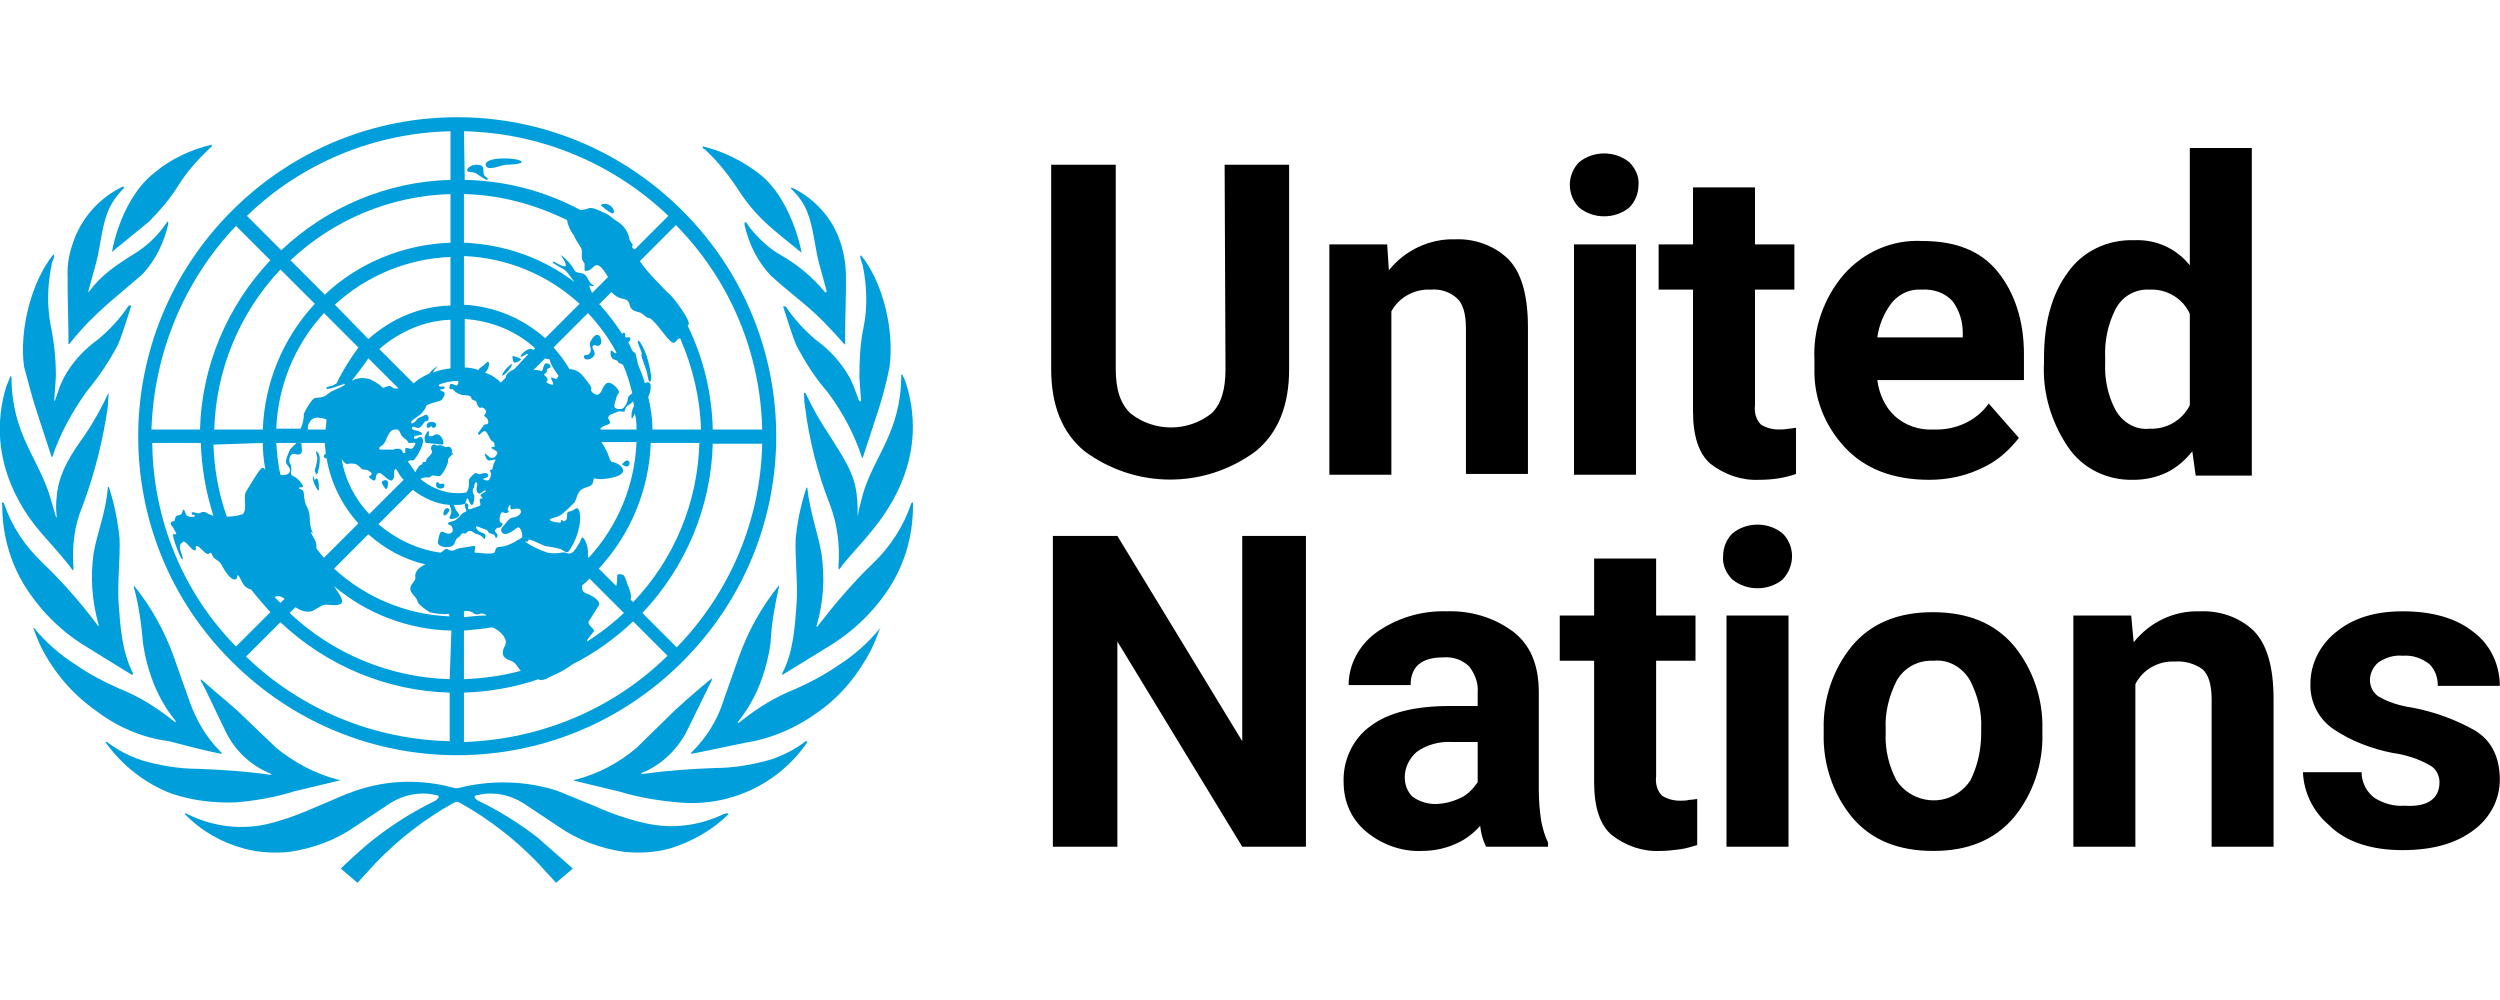 <svg width="40" height="16" viewBox="0 0 40 16" fill="none" xmlns="http://www.w3.org/2000/svg">
<g clip-path="url(#clip0_9_1844)">
<g clip-path="url(#clip1_9_1844)">
<path d="M19.594 2.636H20.626V5.907C20.626 6.484 20.452 6.926 20.09 7.221C19.273 7.824 18.173 7.824 17.355 7.221C16.994 6.926 16.819 6.484 16.819 5.907V2.636H17.852V5.907C17.852 6.242 17.932 6.47 18.093 6.618C18.468 6.913 19.004 6.913 19.38 6.618C19.541 6.47 19.608 6.229 19.608 5.907L19.594 2.636ZM22.892 4.634C22.637 4.62 22.383 4.754 22.262 4.982V7.596H21.27V3.91H22.195L22.222 4.325C22.476 4.004 22.878 3.816 23.281 3.829C23.589 3.816 23.897 3.923 24.125 4.138C24.34 4.352 24.447 4.714 24.447 5.237V7.583H23.455V5.25C23.455 5.009 23.401 4.848 23.307 4.768C23.2 4.674 23.053 4.62 22.892 4.634ZM25.117 2.958C25.117 2.824 25.171 2.69 25.265 2.596C25.492 2.408 25.841 2.408 26.069 2.596C26.163 2.69 26.23 2.824 26.216 2.958C26.216 3.092 26.163 3.226 26.069 3.32C25.841 3.508 25.492 3.508 25.265 3.32C25.171 3.226 25.117 3.092 25.117 2.958ZM26.176 3.91V7.596H25.184V3.91H26.176ZM28.736 7.583C28.549 7.65 28.348 7.677 28.147 7.677C27.865 7.69 27.597 7.596 27.369 7.422C27.181 7.261 27.088 6.98 27.088 6.577V4.634H26.538V3.91H27.088V2.998H28.08V3.91H28.71V4.634H28.08V6.484C28.066 6.591 28.093 6.711 28.174 6.792C28.254 6.845 28.361 6.872 28.455 6.872C28.509 6.872 28.562 6.872 28.616 6.859C28.669 6.859 28.71 6.845 28.736 6.845V7.583ZM32.302 7.006C32.155 7.194 31.981 7.355 31.766 7.462C31.485 7.61 31.176 7.677 30.868 7.677C30.291 7.677 29.836 7.502 29.514 7.154C29.192 6.805 29.018 6.363 29.031 5.894V5.76C29.005 5.264 29.179 4.768 29.501 4.392C29.822 4.03 30.278 3.829 30.761 3.856C31.297 3.856 31.699 4.017 31.967 4.352C32.235 4.687 32.383 5.13 32.383 5.666V6.081H30.037C30.064 6.296 30.157 6.51 30.318 6.658C30.479 6.805 30.707 6.886 30.935 6.872C31.284 6.886 31.619 6.738 31.82 6.457L32.302 7.006ZM30.747 4.634C30.56 4.62 30.385 4.701 30.265 4.848C30.144 5.009 30.064 5.197 30.037 5.398H31.404V5.317C31.404 5.143 31.351 4.969 31.243 4.821C31.123 4.687 30.935 4.62 30.747 4.634ZM35.131 7.61L35.077 7.221C34.97 7.355 34.836 7.476 34.675 7.556C34.514 7.636 34.327 7.677 34.139 7.677C33.71 7.69 33.308 7.489 33.08 7.14C32.812 6.738 32.678 6.269 32.704 5.8V5.733C32.704 5.17 32.825 4.714 33.08 4.366C33.321 4.017 33.723 3.829 34.152 3.843C34.501 3.829 34.822 3.977 35.037 4.245V2.368H36.029V7.61H35.131ZM33.683 5.8C33.67 6.055 33.723 6.323 33.844 6.551C33.951 6.752 34.166 6.886 34.394 6.859C34.662 6.872 34.916 6.725 35.037 6.484V5.022C34.93 4.781 34.675 4.62 34.394 4.634C34.166 4.62 33.951 4.741 33.844 4.955C33.723 5.197 33.67 5.465 33.683 5.733V5.8ZM20.895 8.575V13.548H19.876L17.878 10.264V13.548H16.846V8.575H17.878L19.876 11.859V8.575H20.895ZM23.777 13.548C23.723 13.441 23.696 13.334 23.683 13.213C23.576 13.334 23.455 13.427 23.307 13.494C23.133 13.575 22.945 13.615 22.744 13.615C22.423 13.629 22.101 13.508 21.86 13.307C21.618 13.106 21.498 12.824 21.498 12.516C21.484 12.167 21.645 11.819 21.927 11.618C22.208 11.403 22.637 11.296 23.2 11.296H23.643V11.082C23.656 10.934 23.602 10.787 23.509 10.666C23.401 10.559 23.254 10.505 23.093 10.518C22.744 10.518 22.57 10.666 22.57 10.961H21.578C21.578 10.639 21.739 10.331 22.007 10.13C22.342 9.888 22.744 9.768 23.147 9.781C23.522 9.768 23.897 9.875 24.206 10.103C24.487 10.317 24.621 10.639 24.621 11.082V12.636C24.621 12.811 24.634 12.972 24.661 13.146C24.688 13.267 24.715 13.374 24.769 13.481V13.548H23.777ZM22.959 12.864C23.106 12.864 23.254 12.824 23.388 12.757C23.495 12.704 23.576 12.61 23.643 12.516V11.872H23.24C23.039 11.859 22.825 11.913 22.664 12.033C22.543 12.14 22.476 12.288 22.476 12.435C22.476 12.556 22.517 12.663 22.597 12.744C22.704 12.824 22.838 12.864 22.959 12.864ZM27.155 13.521C27.061 13.548 26.98 13.575 26.887 13.588C26.779 13.602 26.672 13.615 26.565 13.615C26.283 13.629 26.015 13.535 25.787 13.36C25.6 13.2 25.506 12.918 25.506 12.516V10.572H24.956V9.848H25.506V8.937H26.498V9.848H27.128V10.572H26.498V12.422C26.484 12.529 26.511 12.65 26.592 12.73C26.672 12.784 26.779 12.811 26.873 12.811C26.927 12.811 26.98 12.811 27.034 12.797C27.088 12.797 27.128 12.784 27.155 12.784V13.521ZM27.57 8.896C27.57 8.762 27.624 8.628 27.718 8.535C27.946 8.347 28.294 8.347 28.522 8.535C28.723 8.736 28.723 9.057 28.522 9.272C28.294 9.459 27.946 9.459 27.718 9.272C27.61 9.165 27.557 9.031 27.57 8.896ZM28.616 9.848V13.548H27.624V9.848H28.616ZM29.179 11.738V11.671C29.166 11.189 29.326 10.706 29.635 10.331C29.943 9.969 30.372 9.795 30.922 9.795C31.485 9.795 31.913 9.969 32.222 10.331C32.53 10.706 32.691 11.189 32.678 11.671V11.738C32.691 12.221 32.53 12.704 32.222 13.079C31.913 13.441 31.485 13.615 30.935 13.615C30.372 13.615 29.943 13.441 29.635 13.079C29.326 12.704 29.166 12.221 29.179 11.738ZM30.171 11.658V11.725C30.157 11.993 30.224 12.261 30.345 12.489C30.56 12.811 31.002 12.905 31.324 12.69C31.404 12.636 31.471 12.569 31.525 12.489C31.645 12.248 31.699 11.993 31.699 11.725V11.658C31.712 11.39 31.645 11.135 31.525 10.894C31.404 10.679 31.176 10.545 30.935 10.572C30.694 10.559 30.466 10.679 30.345 10.894C30.224 11.135 30.157 11.403 30.171 11.658ZM34.796 10.585C34.541 10.572 34.286 10.706 34.166 10.947V13.548H33.174V9.848H34.099L34.139 10.277C34.394 9.955 34.782 9.768 35.198 9.781C35.52 9.768 35.828 9.875 36.056 10.089C36.27 10.304 36.377 10.666 36.377 11.189V13.548H35.386V11.189C35.386 10.947 35.332 10.787 35.238 10.706C35.104 10.612 34.943 10.572 34.796 10.585ZM39.032 12.516C39.032 12.409 38.978 12.301 38.884 12.248C38.697 12.14 38.482 12.073 38.281 12.047C37.946 11.98 37.624 11.859 37.343 11.671C37.101 11.511 36.954 11.229 36.967 10.934C36.967 10.626 37.115 10.331 37.356 10.13C37.624 9.902 37.973 9.781 38.442 9.781C38.911 9.781 39.3 9.888 39.581 10.116C39.849 10.317 39.997 10.639 39.997 10.974H39.005C39.005 10.84 38.965 10.72 38.871 10.626C38.75 10.532 38.603 10.478 38.442 10.492C38.308 10.478 38.174 10.518 38.053 10.599C37.973 10.666 37.919 10.773 37.919 10.88C37.919 10.988 37.973 11.095 38.066 11.149C38.227 11.242 38.415 11.296 38.603 11.323C38.951 11.39 39.286 11.511 39.595 11.685C39.863 11.846 39.997 12.114 39.997 12.476C39.997 12.797 39.836 13.092 39.581 13.28C39.3 13.494 38.924 13.602 38.442 13.602C37.932 13.602 37.53 13.468 37.262 13.2C37.008 12.985 36.86 12.677 36.847 12.355H37.785C37.785 12.516 37.865 12.677 37.999 12.771C38.133 12.851 38.294 12.905 38.469 12.891C38.831 12.918 39.032 12.784 39.032 12.516Z" fill="black"/>
<path d="M11.578 13.025C11.189 13.213 10.76 13.267 10.331 13.173C10.036 13.106 9.768 13.012 9.5 12.891L8.91 12.65C8.401 12.489 7.851 12.476 7.329 12.61H7.275C6.752 12.462 6.203 12.476 5.693 12.65C5.492 12.717 5.304 12.811 5.103 12.891C4.835 13.012 4.554 13.119 4.272 13.186C3.857 13.28 3.414 13.226 3.026 13.039L2.972 13.012C2.958 13.012 2.958 13.012 2.958 13.025C3.213 13.293 3.548 13.481 3.897 13.575C4.138 13.642 4.393 13.655 4.634 13.629C5.009 13.575 5.371 13.441 5.68 13.226L6.243 12.851C6.457 12.717 6.712 12.663 6.953 12.717C7.087 12.73 6.98 12.797 6.967 12.811C6.632 12.972 6.31 13.173 6.015 13.401C5.814 13.548 5.452 13.897 5.452 13.897L5.72 14.125L6.015 13.803C6.377 13.428 6.792 13.106 7.248 12.851C7.288 12.824 7.329 12.824 7.369 12.851C7.825 13.106 8.24 13.428 8.602 13.803L8.897 14.125L9.165 13.897L8.602 13.401C8.307 13.173 7.985 12.972 7.65 12.811C7.623 12.797 7.53 12.73 7.664 12.717C7.905 12.663 8.16 12.717 8.374 12.851L8.937 13.226C9.246 13.441 9.607 13.575 9.983 13.629C10.224 13.655 10.479 13.642 10.72 13.575C11.069 13.468 11.404 13.28 11.658 13.025C11.658 13.025 11.645 13.012 11.632 13.012L11.578 13.025ZM12.892 11.859C12.717 11.993 12.53 12.087 12.329 12.154C12.047 12.235 11.739 12.288 11.444 12.288C11.055 12.302 10.68 12.328 10.291 12.382C10.264 12.382 10.251 12.382 10.264 12.368C10.599 12.235 10.867 11.966 11.015 11.645L11.39 10.88C11.39 10.867 11.39 10.867 11.39 10.854C11.364 10.867 10.988 11.189 10.814 11.35L10.184 11.966C9.902 12.208 9.567 12.382 9.205 12.476H9.192L9.178 12.489L9.902 12.663C10.211 12.757 10.532 12.811 10.854 12.838C11.672 12.918 12.463 12.543 12.918 11.873C12.918 11.859 12.905 11.859 12.892 11.859ZM14.071 10.063C13.884 10.291 13.656 10.492 13.401 10.653C13.187 10.8 12.959 10.921 12.717 11.028C12.409 11.149 12.128 11.323 11.873 11.524L11.819 11.564C11.806 11.564 11.806 11.564 11.806 11.551C11.806 11.537 12.208 11.135 12.329 10.291C12.342 9.982 12.396 9.687 12.463 9.393C12.463 9.379 12.463 9.379 12.463 9.366C12.181 9.714 11.967 10.103 11.819 10.519L11.578 11.202C11.484 11.511 11.31 11.792 11.082 12.02L11.055 12.047V12.06C11.082 12.06 11.109 12.047 11.136 12.047L11.913 11.886C12.342 11.819 12.744 11.645 13.093 11.39C13.455 11.135 13.736 10.787 13.937 10.398C13.991 10.291 14.031 10.184 14.071 10.076C14.098 10.049 14.085 10.049 14.071 10.063ZM14.581 8.052C14.46 8.414 14.246 8.749 13.964 9.017C13.642 9.326 13.348 9.674 13.079 10.023C13.079 10.036 13.053 10.023 13.066 10.009C13.173 9.647 13.2 9.259 13.146 8.87C13.093 8.548 12.959 8.2 12.918 7.811L12.905 7.797C12.905 7.811 12.892 7.824 12.892 7.838C12.811 8.092 12.758 8.347 12.731 8.615C12.717 8.937 12.771 9.352 12.744 9.674C12.717 10.049 12.691 10.438 12.516 10.773C12.516 10.787 12.516 10.787 12.516 10.8L13.321 10.304C13.656 10.09 13.937 9.822 14.165 9.5C14.46 9.084 14.608 8.602 14.608 8.092C14.608 8.079 14.608 8.052 14.608 8.039C14.594 8.039 14.581 8.052 14.581 8.052Z" fill="#009EDB"/>
<path d="M13.723 8.266C13.736 8.266 13.736 8.266 13.723 8.266C13.723 8.159 13.723 8.052 13.71 7.945C13.683 7.569 13.455 7.261 13.254 6.939C13.12 6.738 12.999 6.524 12.892 6.296C12.892 6.296 12.879 6.282 12.865 6.282C12.865 6.309 12.865 6.43 12.879 6.497C12.945 7.033 13.079 7.569 13.281 8.079C13.401 8.4 13.441 8.736 13.415 9.071C13.415 9.097 13.415 9.097 13.428 9.111C13.549 8.937 13.79 8.695 13.938 8.508C14.085 8.32 14.889 7.408 14.501 6.148C14.487 6.095 14.46 6.041 14.433 5.987L14.42 6.001C14.42 6.912 13.978 7.301 13.803 7.918C13.763 8.065 13.736 8.172 13.723 8.266ZM13.736 6.39L13.656 6.175L13.602 6.054C13.468 5.813 13.281 5.599 13.053 5.438C12.865 5.277 12.704 5.103 12.57 4.902C12.57 4.902 12.557 4.902 12.543 4.902H12.53C12.543 4.942 12.664 5.344 12.744 5.532C12.879 5.786 13.039 6.041 13.227 6.256L13.267 6.309C13.495 6.618 13.669 6.953 13.79 7.315C13.79 7.328 13.803 7.328 13.803 7.328L14.031 6.631C14.112 6.39 14.179 6.135 14.232 5.88C14.313 5.277 14.125 4.513 13.777 4.084C13.777 4.084 13.763 4.097 13.763 4.111L13.777 4.164L13.803 4.245C13.87 4.567 13.884 4.915 13.817 5.237C13.763 5.491 13.75 5.76 13.75 6.028C13.75 6.068 13.777 6.403 13.777 6.416C13.777 6.43 13.763 6.416 13.75 6.416M12.664 3.025C12.771 3.132 12.865 3.253 12.919 3.4C13.012 3.628 13.039 3.963 13.106 4.218L13.227 4.66C13.227 4.674 13.214 4.687 13.2 4.674C12.999 4.432 12.758 4.231 12.476 4.071C12.289 3.963 12.141 3.816 12.007 3.655L11.94 3.561C11.94 3.561 11.927 3.548 11.913 3.561C11.913 3.575 11.913 3.588 11.913 3.601C11.98 3.896 12.114 4.178 12.329 4.406C12.503 4.567 12.691 4.714 12.865 4.861C13.093 5.049 13.307 5.277 13.508 5.505C13.508 5.505 13.522 5.518 13.522 5.505V5.29L13.535 4.647V4.432C13.535 4.218 13.495 3.99 13.415 3.789C13.281 3.454 13.026 3.186 12.718 3.025C12.704 3.012 12.677 3.012 12.651 2.998C12.651 2.998 12.651 3.012 12.664 3.025ZM11.283 2.395C11.471 2.569 11.632 2.77 11.779 2.985C11.913 3.199 12.061 3.387 12.248 3.561C12.369 3.682 12.731 3.963 12.825 4.044C12.811 3.936 12.637 3.172 12.168 2.797C11.9 2.583 11.578 2.422 11.243 2.341C11.243 2.355 11.243 2.355 11.243 2.368L11.283 2.395ZM3.776 12.838C4.085 12.811 4.406 12.757 4.701 12.663L5.425 12.489H5.439C5.439 12.489 5.439 12.476 5.425 12.476H5.412C5.05 12.382 4.715 12.207 4.42 11.966L3.79 11.363L3.213 10.867V10.894C3.267 10.974 3.468 11.417 3.589 11.658C3.736 11.993 4.004 12.248 4.339 12.382C4.353 12.395 4.339 12.395 4.313 12.395C3.937 12.341 3.548 12.315 3.16 12.301C2.865 12.301 2.556 12.248 2.275 12.167C2.074 12.1 1.886 12.006 1.712 11.872C1.699 11.872 1.699 11.872 1.685 11.872C1.953 12.248 2.329 12.543 2.758 12.703C3.093 12.811 3.428 12.851 3.776 12.838ZM3.468 12.047C3.495 12.047 3.508 12.06 3.548 12.06V12.047L3.522 12.02C3.294 11.792 3.133 11.51 3.026 11.202L2.784 10.518C2.637 10.103 2.422 9.714 2.141 9.366C2.141 9.379 2.141 9.379 2.141 9.392C2.221 9.687 2.262 9.982 2.288 10.29C2.409 11.122 2.811 11.524 2.811 11.537C2.811 11.551 2.811 11.564 2.798 11.551L2.744 11.51C2.489 11.309 2.208 11.135 1.9 11.014C1.658 10.907 1.43 10.787 1.216 10.639C0.961 10.478 0.733 10.277 0.546 10.049H0.532C0.573 10.156 0.613 10.264 0.666 10.371C0.867 10.76 1.162 11.108 1.524 11.363C1.873 11.631 2.275 11.805 2.704 11.859C2.959 11.926 3.213 11.993 3.468 12.047ZM1.31 10.304L2.114 10.8C2.114 10.8 2.128 10.787 2.128 10.773C1.953 10.425 1.926 10.049 1.9 9.674C1.873 9.339 1.926 8.937 1.913 8.615C1.886 8.347 1.833 8.079 1.752 7.824C1.752 7.811 1.739 7.797 1.739 7.784L1.725 7.797C1.699 8.186 1.551 8.534 1.497 8.856C1.444 9.232 1.471 9.62 1.578 9.996C1.591 10.009 1.565 10.022 1.565 10.009C1.296 9.647 1.001 9.312 0.68 9.004C0.398 8.736 0.184 8.414 0.063 8.052C0.063 8.052 0.05 8.038 0.036 8.038C0.023 8.038 0.036 8.065 0.036 8.092C0.036 8.588 0.184 9.084 0.479 9.5C0.693 9.808 0.975 10.089 1.31 10.304ZM1.162 9.124C1.176 9.111 1.176 9.111 1.176 9.084C1.149 8.749 1.189 8.4 1.323 8.092C1.511 7.583 1.645 7.06 1.725 6.51C1.725 6.443 1.739 6.323 1.739 6.296C1.725 6.296 1.725 6.296 1.725 6.309C1.618 6.537 1.497 6.752 1.363 6.953C1.149 7.248 0.934 7.569 0.908 7.945C0.894 8.052 0.894 8.159 0.908 8.266C0.908 8.266 0.908 8.28 0.894 8.28C0.894 8.28 0.894 8.28 0.894 8.266L0.8 7.945C0.613 7.328 0.184 6.939 0.184 6.028L0.17 6.014C0.144 6.068 0.13 6.122 0.103 6.175C-0.285 7.435 0.505 8.347 0.666 8.534C0.827 8.722 1.042 8.95 1.162 9.124ZM0.599 6.618L0.827 7.315C0.827 7.315 0.841 7.315 0.841 7.301C0.961 6.939 1.149 6.604 1.363 6.296L1.404 6.242C1.591 6.014 1.752 5.773 1.886 5.518C1.967 5.331 2.087 4.928 2.101 4.888H2.087C2.074 4.888 2.074 4.888 2.061 4.888C1.926 5.089 1.766 5.264 1.578 5.424C1.35 5.585 1.149 5.8 1.015 6.054C1.001 6.095 0.975 6.135 0.961 6.175L0.881 6.403C0.881 6.403 0.867 6.43 0.867 6.403C0.867 6.376 0.894 6.068 0.894 6.014C0.894 5.746 0.867 5.478 0.814 5.223C0.747 4.888 0.76 4.553 0.827 4.231C0.827 4.205 0.841 4.178 0.854 4.151C0.854 4.138 0.867 4.111 0.867 4.097C0.867 4.084 0.867 4.084 0.854 4.071C0.505 4.499 0.304 5.277 0.385 5.867C0.452 6.122 0.519 6.376 0.599 6.618ZM1.082 4.66L1.095 5.304V5.505H1.109C1.296 5.264 1.511 5.049 1.739 4.848L2.275 4.392C2.489 4.164 2.624 3.883 2.691 3.588C2.691 3.575 2.691 3.561 2.691 3.548H2.677L2.61 3.642C2.489 3.802 2.329 3.95 2.154 4.057C1.833 4.258 1.618 4.406 1.43 4.66C1.417 4.674 1.404 4.674 1.417 4.647L1.538 4.205C1.605 3.95 1.632 3.615 1.725 3.387C1.779 3.253 1.873 3.119 1.98 3.012C1.98 2.998 1.98 2.998 1.98 2.985C1.953 2.985 1.94 2.998 1.913 3.012C1.578 3.186 1.337 3.467 1.203 3.789C1.122 3.99 1.069 4.205 1.082 4.432V4.66ZM1.792 4.03L2.382 3.548C2.556 3.373 2.717 3.186 2.851 2.971C2.985 2.757 3.16 2.556 3.347 2.381L3.388 2.341C3.388 2.328 3.388 2.328 3.388 2.314C3.052 2.395 2.731 2.542 2.463 2.77C1.967 3.159 1.806 3.923 1.792 4.03ZM7.181 8.186C7.221 8.132 7.128 8.092 7.101 8.186C7.074 8.28 7.141 8.253 7.181 8.186ZM8.2 5.827C8.16 5.813 8.012 5.987 8.039 6.014C8.106 5.974 8.16 5.907 8.2 5.827ZM8.227 5.8C8.254 5.813 8.348 5.76 8.334 5.746C8.321 5.733 8.2 5.679 8.2 5.706C8.2 5.76 8.213 5.786 8.227 5.8ZM10.037 7.462C10.09 7.449 10.077 7.368 10.037 7.368C9.996 7.368 9.943 7.435 9.956 7.435C9.97 7.435 10.01 7.475 10.037 7.462ZM9.38 5.679C9.339 5.679 9.326 5.719 9.366 5.746C9.407 5.76 9.433 5.746 9.46 5.733C9.487 5.719 9.514 5.693 9.514 5.652C9.514 5.612 9.46 5.559 9.487 5.532C9.514 5.505 9.554 5.545 9.581 5.532C9.608 5.518 9.621 5.491 9.621 5.465C9.621 5.438 9.608 5.357 9.554 5.357C9.5 5.357 9.447 5.465 9.447 5.465C9.433 5.491 9.433 5.532 9.447 5.559C9.46 5.612 9.447 5.679 9.38 5.679Z" fill="#009EDB"/>
<path d="M10.264 5.692C10.264 5.719 10.332 5.893 10.345 5.934C10.358 5.974 10.372 6.121 10.399 6.108C10.425 6.095 10.425 6.014 10.412 5.974C10.399 5.88 10.372 5.773 10.345 5.692C10.332 5.639 10.238 5.438 10.211 5.451C10.184 5.465 10.251 5.585 10.264 5.639C10.278 5.692 10.251 5.666 10.264 5.692ZM9.795 3.414C9.836 3.427 9.836 3.346 9.768 3.293C9.701 3.239 9.594 3.266 9.621 3.293C9.675 3.333 9.728 3.387 9.795 3.414ZM7.785 2.837C7.691 2.783 7.771 2.703 7.704 2.649C7.624 2.623 7.543 2.636 7.49 2.69C7.423 2.77 7.57 2.743 7.61 2.77C7.65 2.797 7.785 2.891 7.798 2.877C7.811 2.864 7.798 2.837 7.785 2.837ZM8.321 2.569C8.2 2.515 7.758 2.515 7.771 2.636C7.785 2.757 8.026 2.636 8.093 2.636C8.16 2.636 8.428 2.623 8.321 2.569ZM7.101 7.743C7.074 7.73 7.034 7.757 7.02 7.73C7.007 7.703 6.98 7.717 6.98 7.73C6.98 7.743 6.967 7.77 6.994 7.797C7.02 7.824 7.074 7.824 7.101 7.797C7.114 7.784 7.114 7.757 7.101 7.743ZM6.846 6.845C6.886 6.845 6.886 6.818 6.9 6.818C6.913 6.818 6.9 6.845 6.94 6.845C6.98 6.845 7.02 6.751 6.9 6.751C6.806 6.751 6.819 6.845 6.846 6.845ZM7.007 6.952C6.94 6.939 6.953 6.979 6.9 6.979C6.819 6.993 6.886 6.926 6.86 6.899C6.846 6.885 6.806 6.952 6.793 6.993C6.793 7.019 6.793 7.073 6.819 7.087L7.074 7.113C7.128 7.113 7.074 6.966 7.007 6.952ZM6.176 7.824C6.203 7.824 6.216 7.743 6.203 7.703C6.189 7.663 6.109 7.69 6.109 7.717C6.109 7.743 6.162 7.824 6.176 7.824ZM5.103 7.824C5.103 7.797 5.103 7.69 5.077 7.663C5.05 7.636 5.05 7.676 5.036 7.676C5.023 7.676 5.023 7.623 5.01 7.623C4.996 7.623 5.01 7.703 5.036 7.757C5.063 7.81 5.103 7.891 5.103 7.824ZM5.077 7.583C5.103 7.502 5.117 7.422 5.117 7.341C5.117 7.274 5.077 7.221 5.063 7.221C5.05 7.221 5.063 7.261 5.077 7.328C5.077 7.395 5.05 7.462 5.036 7.529C5.036 7.542 5.063 7.609 5.077 7.583Z" fill="#009EDB"/>
<path d="M3.709 10.585C5.707 12.583 8.924 12.583 10.921 10.585C12.919 8.588 12.919 5.371 10.921 3.374C8.924 1.376 5.707 1.376 3.709 3.374C1.712 5.371 1.712 8.602 3.709 10.585ZM2.436 7.087H3.213C3.227 7.489 3.294 7.878 3.415 8.253C3.374 8.24 3.334 8.226 3.294 8.199C3.24 8.173 3.2 8.213 3.187 8.213C3.133 8.213 3.066 8.173 3.066 8.213C3.066 8.253 3.12 8.226 3.12 8.253C3.12 8.28 2.986 8.28 2.972 8.226C2.959 8.173 2.932 8.119 2.919 8.186C2.905 8.253 2.852 8.24 2.825 8.253C2.811 8.266 2.798 8.293 2.798 8.32C2.798 8.347 2.731 8.333 2.731 8.374C2.731 8.414 2.771 8.427 2.784 8.467C2.798 8.508 2.838 8.534 2.811 8.548C2.784 8.561 2.798 8.534 2.771 8.548C2.744 8.561 2.892 8.963 2.919 8.95C2.945 8.937 2.878 8.816 2.878 8.762C2.878 8.709 2.892 8.695 2.932 8.669C2.972 8.642 3.079 8.829 3.12 8.803C3.16 8.776 3.106 8.749 3.146 8.736C3.187 8.722 3.307 8.91 3.348 8.856C3.374 8.816 3.401 8.883 3.401 8.896C3.441 8.963 3.508 8.963 3.549 9.044C3.589 9.124 3.683 9.272 3.75 9.272C3.817 9.272 3.776 9.205 3.803 9.205C3.83 9.205 3.857 9.299 3.897 9.352C3.924 9.392 3.964 9.419 4.018 9.433C4.112 9.553 4.219 9.674 4.326 9.795L3.776 10.344C2.932 9.486 2.449 8.32 2.436 7.087ZM6.873 5.974L6.819 6.001C6.739 6.041 6.672 6.081 6.618 6.135L6.069 5.585C6.39 5.304 6.793 5.13 7.208 5.116V5.894C7.114 5.907 7.021 5.92 6.927 5.961C6.954 5.907 7.007 5.853 7.007 5.853C7.007 5.853 6.913 5.907 6.873 5.974ZM6.458 7.248C6.458 7.261 6.458 7.274 6.458 7.274C6.458 7.248 6.444 7.234 6.431 7.207C6.417 7.194 6.404 7.181 6.39 7.181C6.377 7.181 6.364 7.181 6.35 7.181H6.323L6.297 7.194H6.109C6.082 7.194 6.069 7.194 6.069 7.181C6.055 7.127 6.136 7.167 6.189 7.006C6.203 6.993 6.203 6.966 6.216 6.953L6.23 6.926L6.243 6.912L6.256 6.899C6.283 6.872 6.31 6.872 6.337 6.872H6.364L6.39 6.899L6.431 6.979C6.444 6.993 6.458 6.993 6.458 7.006C6.484 7.02 6.498 7.033 6.511 7.047L6.525 7.06V7.073C6.538 7.087 6.538 7.087 6.551 7.087H6.565C6.578 7.087 6.578 7.087 6.592 7.087H6.605C6.632 7.073 6.632 7.087 6.645 7.087V7.1C6.645 7.114 6.645 7.114 6.632 7.127C6.632 7.14 6.618 7.14 6.618 7.154C6.605 7.167 6.592 7.181 6.578 7.181C6.551 7.181 6.525 7.167 6.511 7.167C6.498 7.167 6.484 7.167 6.484 7.181V7.248M5.01 8.534C4.97 8.467 4.956 8.374 4.956 8.293C4.956 8.213 4.929 8.132 4.889 8.065C4.876 8.012 4.862 7.958 4.862 7.904C4.862 7.811 4.782 7.837 4.782 7.811C4.782 7.784 4.849 7.811 4.849 7.784C4.849 7.757 4.768 7.65 4.701 7.623C4.634 7.596 4.661 7.556 4.661 7.516C4.661 7.475 4.661 7.435 4.634 7.408C4.621 7.355 4.634 7.261 4.701 7.261C4.728 7.261 4.768 7.288 4.809 7.261C4.849 7.234 4.822 7.154 4.822 7.087H5.197C5.197 7.14 5.211 7.207 5.211 7.261C5.184 7.274 5.171 7.301 5.184 7.315C5.197 7.328 5.211 7.341 5.224 7.328C5.291 7.717 5.466 8.079 5.734 8.374L5.184 8.923C5.144 8.883 5.104 8.829 5.063 8.776C5.063 8.762 5.063 8.749 5.063 8.736C5.063 8.642 4.996 8.588 4.97 8.508M4.487 7.596C4.447 7.435 4.433 7.261 4.42 7.087H4.742C4.715 7.127 4.648 7.167 4.634 7.207C4.621 7.248 4.541 7.382 4.594 7.435C4.715 7.569 4.567 7.623 4.487 7.596ZM4.554 9.58L4.487 9.647C4.46 9.62 4.42 9.58 4.393 9.553C4.447 9.526 4.5 9.54 4.554 9.58ZM5.385 6.135C5.372 6.135 5.372 6.148 5.358 6.148C5.318 6.189 5.211 6.175 5.224 6.215C5.238 6.256 5.519 6.122 5.519 6.148C5.519 6.175 5.399 6.215 5.318 6.256C5.238 6.296 5.211 6.363 5.077 6.363C5.01 6.363 4.983 6.416 4.956 6.457C4.916 6.51 4.889 6.564 4.862 6.618C4.862 6.698 4.849 6.778 4.809 6.859H4.42C4.447 6.175 4.715 5.518 5.184 5.009L5.734 5.559C5.6 5.746 5.479 5.934 5.385 6.135ZM5.894 5.733L6.377 6.215C6.364 6.215 6.35 6.215 6.323 6.215C6.27 6.215 6.27 6.175 6.23 6.175C6.149 6.189 6.136 6.215 6.122 6.202C6.069 6.148 6.002 6.108 5.921 6.068C5.827 6.041 5.734 6.041 5.653 6.081C5.64 6.081 5.64 6.095 5.626 6.095C5.72 5.974 5.814 5.853 5.894 5.733ZM5.224 6.711C5.224 6.765 5.211 6.819 5.211 6.872H4.929C4.916 6.832 4.929 6.792 4.956 6.752C4.983 6.698 5.05 6.671 5.117 6.685C5.144 6.685 5.184 6.698 5.224 6.711ZM5.466 7.341L5.492 7.382C5.519 7.408 5.546 7.435 5.573 7.422C5.6 7.408 5.667 7.422 5.68 7.422C5.72 7.435 5.747 7.462 5.774 7.489C5.801 7.529 5.854 7.502 5.894 7.529C5.935 7.556 5.975 7.583 5.921 7.61C5.868 7.636 5.975 7.69 5.988 7.69C6.002 7.69 6.015 7.663 6.015 7.623C6.015 7.61 6.042 7.556 6.082 7.569C6.122 7.583 6.243 7.73 6.283 7.677C6.323 7.623 6.297 7.556 6.31 7.529C6.31 7.516 6.323 7.502 6.337 7.502C6.377 7.569 6.404 7.623 6.458 7.677L5.908 8.226C5.68 7.985 5.519 7.677 5.466 7.341ZM5.894 5.425L5.358 4.875C5.868 4.406 6.525 4.138 7.208 4.111V4.888C6.726 4.902 6.27 5.089 5.894 5.425ZM5.197 4.714L4.648 4.164C5.345 3.508 6.256 3.132 7.208 3.105V3.883C6.458 3.91 5.734 4.205 5.197 4.714ZM5.037 4.861C4.527 5.411 4.232 6.122 4.205 6.872H3.428C3.455 5.92 3.83 5.009 4.487 4.312L5.037 4.861ZM4.205 7.087C4.205 7.234 4.219 7.368 4.246 7.516C4.232 7.516 4.232 7.475 4.192 7.489C4.152 7.502 4.004 7.757 3.937 7.864C3.884 7.958 3.964 8.159 3.884 8.226C3.803 8.253 3.723 8.266 3.642 8.266H3.629C3.495 7.891 3.428 7.502 3.415 7.114L4.205 7.087ZM7.195 11.859C5.975 11.832 4.809 11.35 3.937 10.505L4.487 9.955C5.224 10.652 6.189 11.055 7.195 11.082V11.859ZM7.195 10.867C6.243 10.84 5.331 10.465 4.634 9.808L4.728 9.714C4.742 9.728 4.768 9.741 4.795 9.754C4.849 9.781 4.916 9.795 4.983 9.781C5.037 9.768 5.144 9.674 5.211 9.674C5.278 9.674 5.385 9.701 5.452 9.661C5.519 9.62 5.412 9.486 5.372 9.419C5.358 9.406 5.358 9.392 5.345 9.379C5.868 9.821 6.538 10.076 7.222 10.089L7.195 10.867ZM7.195 9.862C6.511 9.835 5.854 9.567 5.345 9.098L5.894 8.548C6.149 8.776 6.458 8.95 6.806 9.03C6.685 9.084 6.632 9.165 6.645 9.232C6.659 9.299 6.565 9.339 6.565 9.419C6.565 9.5 6.672 9.553 6.685 9.634C6.699 9.674 6.793 9.741 6.873 9.795C6.98 9.821 7.088 9.835 7.181 9.821L7.195 9.862ZM7.168 8.789C7.128 8.762 7.101 8.816 7.047 8.843C6.672 8.789 6.337 8.628 6.055 8.387L6.605 7.837C6.779 7.971 6.98 8.065 7.195 8.079C7.195 8.106 7.222 8.132 7.222 8.186C7.222 8.24 7.181 8.266 7.195 8.293C7.208 8.32 7.329 8.293 7.342 8.253C7.356 8.213 7.302 8.186 7.289 8.146C7.275 8.119 7.275 8.106 7.262 8.079H7.302C7.342 8.079 7.382 8.079 7.423 8.065C7.436 8.065 7.449 8.052 7.449 8.039C7.449 8.025 7.463 8.012 7.463 7.998C7.463 7.985 7.476 7.985 7.476 7.971L7.49 7.985C7.503 8.012 7.53 8.092 7.557 8.079C7.584 8.065 7.597 7.945 7.584 7.918C7.557 7.878 7.557 7.837 7.584 7.797C7.584 7.784 7.597 7.703 7.624 7.717C7.651 7.73 7.624 7.797 7.624 7.824C7.624 7.864 7.651 7.918 7.691 7.891C7.718 7.878 7.744 7.837 7.771 7.851C7.798 7.864 7.704 7.891 7.691 7.918C7.677 7.945 7.731 7.958 7.718 7.971C7.704 7.985 7.691 7.971 7.677 7.985C7.664 7.998 7.704 8.079 7.677 8.092C7.651 8.106 7.557 8.132 7.53 8.146C7.503 8.159 7.476 8.132 7.49 8.119C7.503 8.106 7.49 8.052 7.463 8.052C7.436 8.052 7.436 8.065 7.436 8.092C7.436 8.119 7.463 8.159 7.463 8.173C7.463 8.186 7.423 8.199 7.396 8.213C7.369 8.253 7.329 8.293 7.289 8.32C7.248 8.347 7.168 8.347 7.168 8.374C7.168 8.4 7.208 8.4 7.222 8.414C7.248 8.454 7.262 8.508 7.208 8.534C7.155 8.561 7.088 8.494 7.061 8.508C7.034 8.521 7.021 8.588 7.007 8.669C6.994 8.749 7.155 8.776 7.235 8.736C7.289 8.709 7.275 8.628 7.329 8.602C7.382 8.575 7.369 8.521 7.423 8.534C7.476 8.548 7.463 8.494 7.517 8.494C7.57 8.494 7.57 8.534 7.637 8.548C7.744 8.575 7.744 8.655 7.758 8.615C7.771 8.575 7.785 8.548 7.704 8.521C7.624 8.494 7.584 8.4 7.651 8.427C7.731 8.467 7.798 8.467 7.811 8.508C7.825 8.548 7.905 8.534 7.919 8.575C7.932 8.642 7.986 8.575 7.945 8.534C7.905 8.494 7.919 8.481 7.945 8.454C7.972 8.427 7.986 8.467 8.026 8.414C8.066 8.36 8.012 8.374 7.999 8.347C7.986 8.32 7.999 8.173 8.053 8.199C8.106 8.226 8.16 8.186 8.133 8.173C8.106 8.159 8.147 8.079 8.16 8.079C8.173 8.079 8.16 8.132 8.173 8.146C8.187 8.159 8.321 8.106 8.334 8.173C8.348 8.24 8.24 8.28 8.214 8.28C8.16 8.28 8.12 8.333 8.08 8.387C8.039 8.441 7.999 8.454 8.026 8.508C8.053 8.561 8.106 8.548 8.16 8.521C8.214 8.494 8.254 8.454 8.281 8.441C8.334 8.414 8.374 8.575 8.348 8.602C8.321 8.628 8.267 8.642 8.24 8.669C8.16 8.709 8.08 8.749 7.986 8.749C7.932 8.762 7.932 8.776 7.919 8.829C7.905 8.883 7.664 8.843 7.61 8.843C7.557 8.843 7.651 8.722 7.57 8.736C7.49 8.749 7.409 8.762 7.329 8.776C7.315 8.776 7.235 8.843 7.168 8.789ZM7.878 10.036C7.945 10.063 8.012 10.116 8.053 10.17C8.093 10.237 8.106 10.264 8.08 10.331C8.012 10.451 8.039 10.532 8.173 10.572C8.254 10.599 8.281 10.679 8.334 10.733C8.039 10.813 7.731 10.854 7.423 10.867V10.089C7.57 10.076 7.731 10.063 7.878 10.036ZM7.423 9.875V9.781C7.597 9.754 7.557 9.862 7.677 9.821C7.718 9.808 7.758 9.821 7.785 9.848C7.664 9.848 7.543 9.862 7.423 9.875ZM7.423 11.872V11.082C7.825 11.068 8.227 11.001 8.616 10.867C8.629 10.88 8.643 10.88 8.656 10.88C8.71 10.88 8.763 10.854 8.803 10.827C8.937 10.773 9.058 10.706 9.165 10.626C9.514 10.451 9.849 10.21 10.13 9.942L10.68 10.492C9.809 11.35 8.643 11.832 7.423 11.872ZM9.594 4.861L9.782 4.674C9.836 4.727 9.889 4.768 9.97 4.781C10.037 4.794 10.063 4.821 10.077 4.888C10.09 4.955 10.157 4.982 10.224 4.996C10.291 5.009 10.332 5.089 10.385 5.089C10.439 5.089 10.613 5.331 10.68 5.411C10.72 5.451 10.774 5.518 10.814 5.465C10.854 5.411 10.854 5.425 10.881 5.411C11.082 5.867 11.203 6.376 11.216 6.872H10.439C10.439 6.698 10.412 6.524 10.372 6.349C10.399 6.296 10.412 6.242 10.412 6.175C10.412 6.122 10.358 6.095 10.318 6.135C10.291 6.028 10.251 5.934 10.211 5.84C10.197 5.786 10.184 5.719 10.171 5.666C10.171 5.652 10.144 5.639 10.117 5.612C10.09 5.559 10.077 5.518 10.05 5.478C10.09 5.451 10.104 5.384 10.05 5.398C9.97 5.411 10.023 5.357 9.996 5.331C9.97 5.304 9.97 5.331 9.956 5.344C9.849 5.183 9.742 5.036 9.608 4.888C9.608 4.888 9.608 4.888 9.608 4.875C9.581 4.875 9.581 4.861 9.594 4.861ZM10.063 9.406C10.037 9.352 10.023 9.285 9.996 9.232C9.983 9.178 9.876 9.178 9.876 9.205C9.876 9.258 9.876 9.312 9.862 9.366V9.379L9.581 9.098C10.09 8.548 10.385 7.837 10.412 7.087H11.19C11.163 8.039 10.787 8.95 10.13 9.634L10.09 9.594C10.104 9.54 10.09 9.473 10.063 9.406ZM9.42 9.942C9.46 9.875 9.541 9.754 9.581 9.687C9.621 9.62 9.474 9.526 9.393 9.5C9.313 9.473 9.313 9.433 9.313 9.366C9.353 9.339 9.393 9.299 9.433 9.258L9.983 9.808C9.795 9.982 9.608 10.13 9.393 10.264C9.38 10.237 9.474 10.143 9.5 10.103C9.527 10.063 9.393 10.009 9.42 9.942ZM9.755 6.738C9.688 6.644 9.782 6.631 9.876 6.591C9.929 6.564 9.996 6.604 9.996 6.577C9.996 6.551 10.023 6.497 10.05 6.484C10.077 6.47 10.117 6.443 10.13 6.416C10.13 6.443 10.144 6.47 10.144 6.497C10.117 6.551 10.104 6.591 10.104 6.644C10.104 6.685 10.104 6.738 10.144 6.644C10.144 6.631 10.157 6.631 10.157 6.618C10.184 6.711 10.184 6.792 10.184 6.872H9.608C9.608 6.872 9.608 6.872 9.608 6.859C9.648 6.792 9.795 6.805 9.755 6.738ZM9.862 5.639C9.862 5.639 9.862 5.652 9.849 5.652C9.836 5.666 9.769 5.559 9.769 5.639C9.769 5.719 9.795 5.746 9.849 5.76C9.903 5.773 9.876 5.8 9.916 5.813C9.929 5.813 9.956 5.827 9.97 5.84C10.037 5.988 10.077 6.135 10.117 6.296C10.09 6.309 10.077 6.323 10.063 6.336C10.037 6.363 10.05 6.416 10.023 6.457C9.983 6.524 9.97 6.564 9.862 6.537C9.795 6.51 9.849 6.43 9.862 6.363C9.876 6.296 9.903 6.309 9.903 6.269C9.903 6.229 9.769 6.081 9.702 6.135C9.635 6.189 9.648 6.242 9.594 6.296C9.568 6.323 9.541 6.323 9.5 6.296C9.46 6.269 9.447 6.242 9.46 6.215C9.474 6.189 9.366 6.068 9.326 6.014C9.273 5.947 9.192 5.907 9.112 5.907C9.045 5.786 8.951 5.666 8.857 5.559L9.407 5.009C9.594 5.21 9.742 5.411 9.862 5.639ZM8.937 6.014L8.911 6.055C8.897 6.081 8.83 6.028 8.817 6.041C8.803 6.055 8.911 6.189 8.803 6.148C8.696 6.108 8.763 6.108 8.763 6.068C8.763 6.028 8.669 6.001 8.723 5.974C8.777 5.947 8.723 5.907 8.777 5.894C8.83 5.88 8.817 5.827 8.75 5.813C8.683 5.8 8.696 5.961 8.656 5.934C8.616 5.92 8.576 5.92 8.535 5.92L8.723 5.733C8.75 5.746 8.763 5.746 8.79 5.746C8.817 5.853 8.884 5.934 8.937 6.014ZM8.723 8.736C8.803 8.749 8.897 8.762 8.978 8.789C9.031 8.816 9.072 8.87 9.112 8.803C9.192 8.682 9.246 8.548 9.273 8.4C9.299 8.199 9.259 8.132 9.232 8.132C9.206 8.132 9.152 8.186 9.098 8.186C9.072 8.186 9.072 8.24 9.072 8.28C9.072 8.32 9.018 8.36 9.004 8.333C8.991 8.307 8.964 8.32 8.978 8.347C8.991 8.374 8.87 8.36 8.817 8.333C8.736 8.293 8.911 8.293 8.991 8.226C9.058 8.173 9.125 8.106 9.192 8.039C9.232 7.971 9.232 7.891 9.299 7.837C9.366 7.784 9.474 7.797 9.487 7.717C9.5 7.636 9.514 7.65 9.554 7.663C9.594 7.677 9.97 7.65 9.97 7.529C9.97 7.475 9.889 7.408 9.809 7.395C9.755 7.395 9.742 7.288 9.715 7.234C9.688 7.181 9.661 7.127 9.621 7.073H10.184C10.157 7.757 9.889 8.414 9.42 8.923L9.407 8.91V8.856C9.42 8.749 9.34 8.575 9.313 8.602C9.286 8.628 9.313 8.628 9.232 8.749C9.206 8.789 9.165 8.856 9.112 8.856C9.058 8.856 9.058 8.829 8.978 8.843C8.911 8.856 8.83 8.856 8.763 8.843C8.643 8.803 8.522 8.749 8.401 8.669C8.415 8.655 8.455 8.682 8.455 8.642C8.455 8.602 8.669 8.722 8.723 8.736ZM10.828 10.358L10.278 9.808C10.975 9.071 11.377 8.106 11.404 7.1H12.195C12.168 8.32 11.685 9.473 10.828 10.358ZM12.195 6.872H11.404C11.391 6.296 11.257 5.733 11.002 5.21L11.015 5.197C11.069 5.143 10.761 4.741 10.707 4.701C10.653 4.66 10.6 4.593 10.533 4.526C10.425 4.419 10.318 4.298 10.238 4.178L10.814 3.601C11.685 4.486 12.168 5.652 12.195 6.872ZM7.423 2.1C8.643 2.127 9.809 2.609 10.694 3.454L10.157 3.99C10.13 3.977 10.104 3.963 10.117 3.937C10.144 3.896 10.077 3.896 10.063 3.789C10.037 3.682 9.956 3.588 9.862 3.534C9.795 3.494 9.755 3.441 9.688 3.414C9.621 3.387 9.487 3.306 9.42 3.333C9.38 3.347 9.326 3.36 9.286 3.36C8.71 3.052 8.08 2.891 7.436 2.878L7.423 2.1ZM7.423 3.105C7.999 3.119 8.549 3.266 9.072 3.521C9.085 3.601 9.125 3.695 9.179 3.762C9.206 3.829 9.246 3.883 9.286 3.95C9.326 3.99 9.299 4.071 9.313 4.138C9.313 4.164 9.34 4.191 9.353 4.218C9.353 4.258 9.353 4.285 9.353 4.325C9.353 4.339 9.407 4.339 9.447 4.312C9.487 4.285 9.514 4.231 9.568 4.245C9.621 4.258 9.688 4.365 9.728 4.433L9.474 4.687C9.447 4.634 9.42 4.567 9.433 4.567C9.447 4.567 9.474 4.58 9.487 4.58C9.541 4.58 9.447 4.54 9.447 4.526C9.407 4.486 9.407 4.433 9.353 4.392C9.299 4.352 9.219 4.379 9.192 4.325C9.139 4.231 9.072 4.151 8.978 4.084C8.964 4.084 9.085 4.231 9.045 4.258C9.004 4.285 8.857 4.164 8.844 4.191C8.83 4.218 9.004 4.285 9.058 4.339C9.085 4.365 9.139 4.446 9.192 4.513C8.683 4.124 8.066 3.91 7.423 3.883V3.105ZM7.423 4.097C8.106 4.124 8.763 4.392 9.273 4.861L8.723 5.411C8.361 5.089 7.905 4.902 7.423 4.875V4.097ZM7.423 5.103C7.852 5.13 8.254 5.29 8.562 5.572L8.535 5.599L8.508 5.585C8.441 5.559 8.307 5.693 8.334 5.706C8.361 5.719 8.415 5.652 8.441 5.666H8.455L8.227 5.907C8.16 5.934 8.093 5.988 8.093 6.028C8.093 6.028 8.093 6.028 8.093 6.041L8.012 6.122L7.972 6.081C7.905 6.028 7.838 5.988 7.758 5.961C7.798 5.934 7.811 5.894 7.825 5.84C7.825 5.76 7.798 5.786 7.758 5.827C7.718 5.867 7.677 5.88 7.651 5.92C7.584 5.894 7.503 5.88 7.436 5.88V5.103H7.423ZM7.329 6.095C7.342 6.122 7.329 6.148 7.315 6.162C7.289 6.189 7.208 6.095 7.195 6.175C7.168 6.256 7.248 6.215 7.248 6.229C7.289 6.282 7.342 6.309 7.409 6.323C7.463 6.323 7.543 6.323 7.543 6.376C7.543 6.403 7.61 6.403 7.624 6.43C7.624 6.47 7.664 6.537 7.691 6.524C7.718 6.51 7.758 6.537 7.771 6.564C7.785 6.591 7.771 6.604 7.758 6.631C7.718 6.671 7.798 6.658 7.811 6.738C7.825 6.819 7.744 6.765 7.731 6.819C7.704 6.859 7.677 6.886 7.651 6.926C7.637 6.939 7.664 6.966 7.677 6.953C7.691 6.939 7.718 6.899 7.758 6.899C7.798 6.899 7.838 7.047 7.878 7.06C7.919 7.073 7.905 7.127 7.919 7.14C7.932 7.154 7.852 7.14 7.865 7.167C7.878 7.194 7.959 7.207 7.959 7.248C7.945 7.288 7.919 7.328 7.865 7.328C7.825 7.328 7.758 7.234 7.758 7.261C7.758 7.288 7.785 7.368 7.825 7.368C7.865 7.368 7.959 7.328 7.919 7.382C7.878 7.435 7.892 7.516 7.865 7.516C7.838 7.516 7.825 7.516 7.852 7.556C7.865 7.596 7.852 7.636 7.825 7.677C7.798 7.703 7.731 7.677 7.731 7.663C7.731 7.65 7.811 7.65 7.811 7.61C7.811 7.569 7.771 7.556 7.691 7.583C7.651 7.596 7.637 7.569 7.61 7.569C7.584 7.569 7.503 7.663 7.503 7.677C7.503 7.69 7.503 7.717 7.503 7.744C7.503 7.797 7.49 7.837 7.463 7.878C7.409 7.891 7.369 7.891 7.315 7.891C7.101 7.891 6.886 7.797 6.726 7.663C6.752 7.65 6.793 7.636 6.833 7.636C6.873 7.65 6.886 7.623 6.913 7.61C6.94 7.596 7.007 7.636 7.047 7.61C7.088 7.583 7.181 7.408 7.168 7.368C7.155 7.328 7.262 7.261 7.248 7.248C7.235 7.234 7.222 7.261 7.222 7.248C7.222 7.234 7.248 7.234 7.222 7.181C7.195 7.127 7.155 7.154 7.128 7.154C7.088 7.127 7.021 7.114 7.007 7.127C6.994 7.14 6.954 7.1 6.94 7.114C6.927 7.114 6.9 7.127 6.9 7.154C6.886 7.181 6.913 7.207 6.913 7.234C6.9 7.288 6.819 7.328 6.819 7.368C6.819 7.408 6.779 7.382 6.766 7.395C6.752 7.408 6.766 7.435 6.739 7.435C6.712 7.435 6.672 7.502 6.645 7.556C6.605 7.502 6.565 7.435 6.525 7.382C6.551 7.368 6.578 7.355 6.592 7.368C6.632 7.395 6.793 7.114 6.766 7.033C6.739 6.953 6.699 7.006 6.659 7.02C6.618 7.033 6.618 6.993 6.632 6.979C6.645 6.966 6.819 6.966 6.726 6.912C6.685 6.886 6.578 6.886 6.592 6.845C6.605 6.805 6.659 6.845 6.672 6.845C6.739 6.872 6.779 6.738 6.819 6.738C6.886 6.738 6.86 6.604 6.793 6.644C6.726 6.685 6.699 6.671 6.672 6.711C6.645 6.752 6.578 6.805 6.578 6.752C6.578 6.725 6.726 6.644 6.752 6.604C6.779 6.577 6.806 6.537 6.819 6.497C6.833 6.457 7.021 6.43 7.061 6.403C7.088 6.376 7.114 6.336 7.114 6.296C7.114 6.256 7.061 6.269 7.047 6.242C7.034 6.215 7.114 6.242 7.114 6.202C7.114 6.162 7.047 6.202 7.021 6.175C7.021 6.162 7.021 6.162 7.034 6.148C7.155 6.108 7.235 6.095 7.329 6.095H7.356H7.329ZM7.208 2.1V2.878C6.203 2.904 5.238 3.306 4.5 4.004L3.951 3.454C4.822 2.609 5.988 2.127 7.208 2.1ZM3.776 3.615L4.326 4.164C3.629 4.902 3.227 5.867 3.2 6.872H2.423C2.463 5.652 2.945 4.486 3.776 3.615Z" fill="#009EDB"/>
</g>
</g>
<defs>
<clipPath id="clip0_9_1844">
<rect width="40" height="16" fill="white" transform="translate(-0.003)"/>
</clipPath>
<clipPath id="clip1_9_1844">
<rect width="40" height="12.249" fill="white" transform="translate(-0.003 1.875)"/>
</clipPath>
</defs>
</svg>
